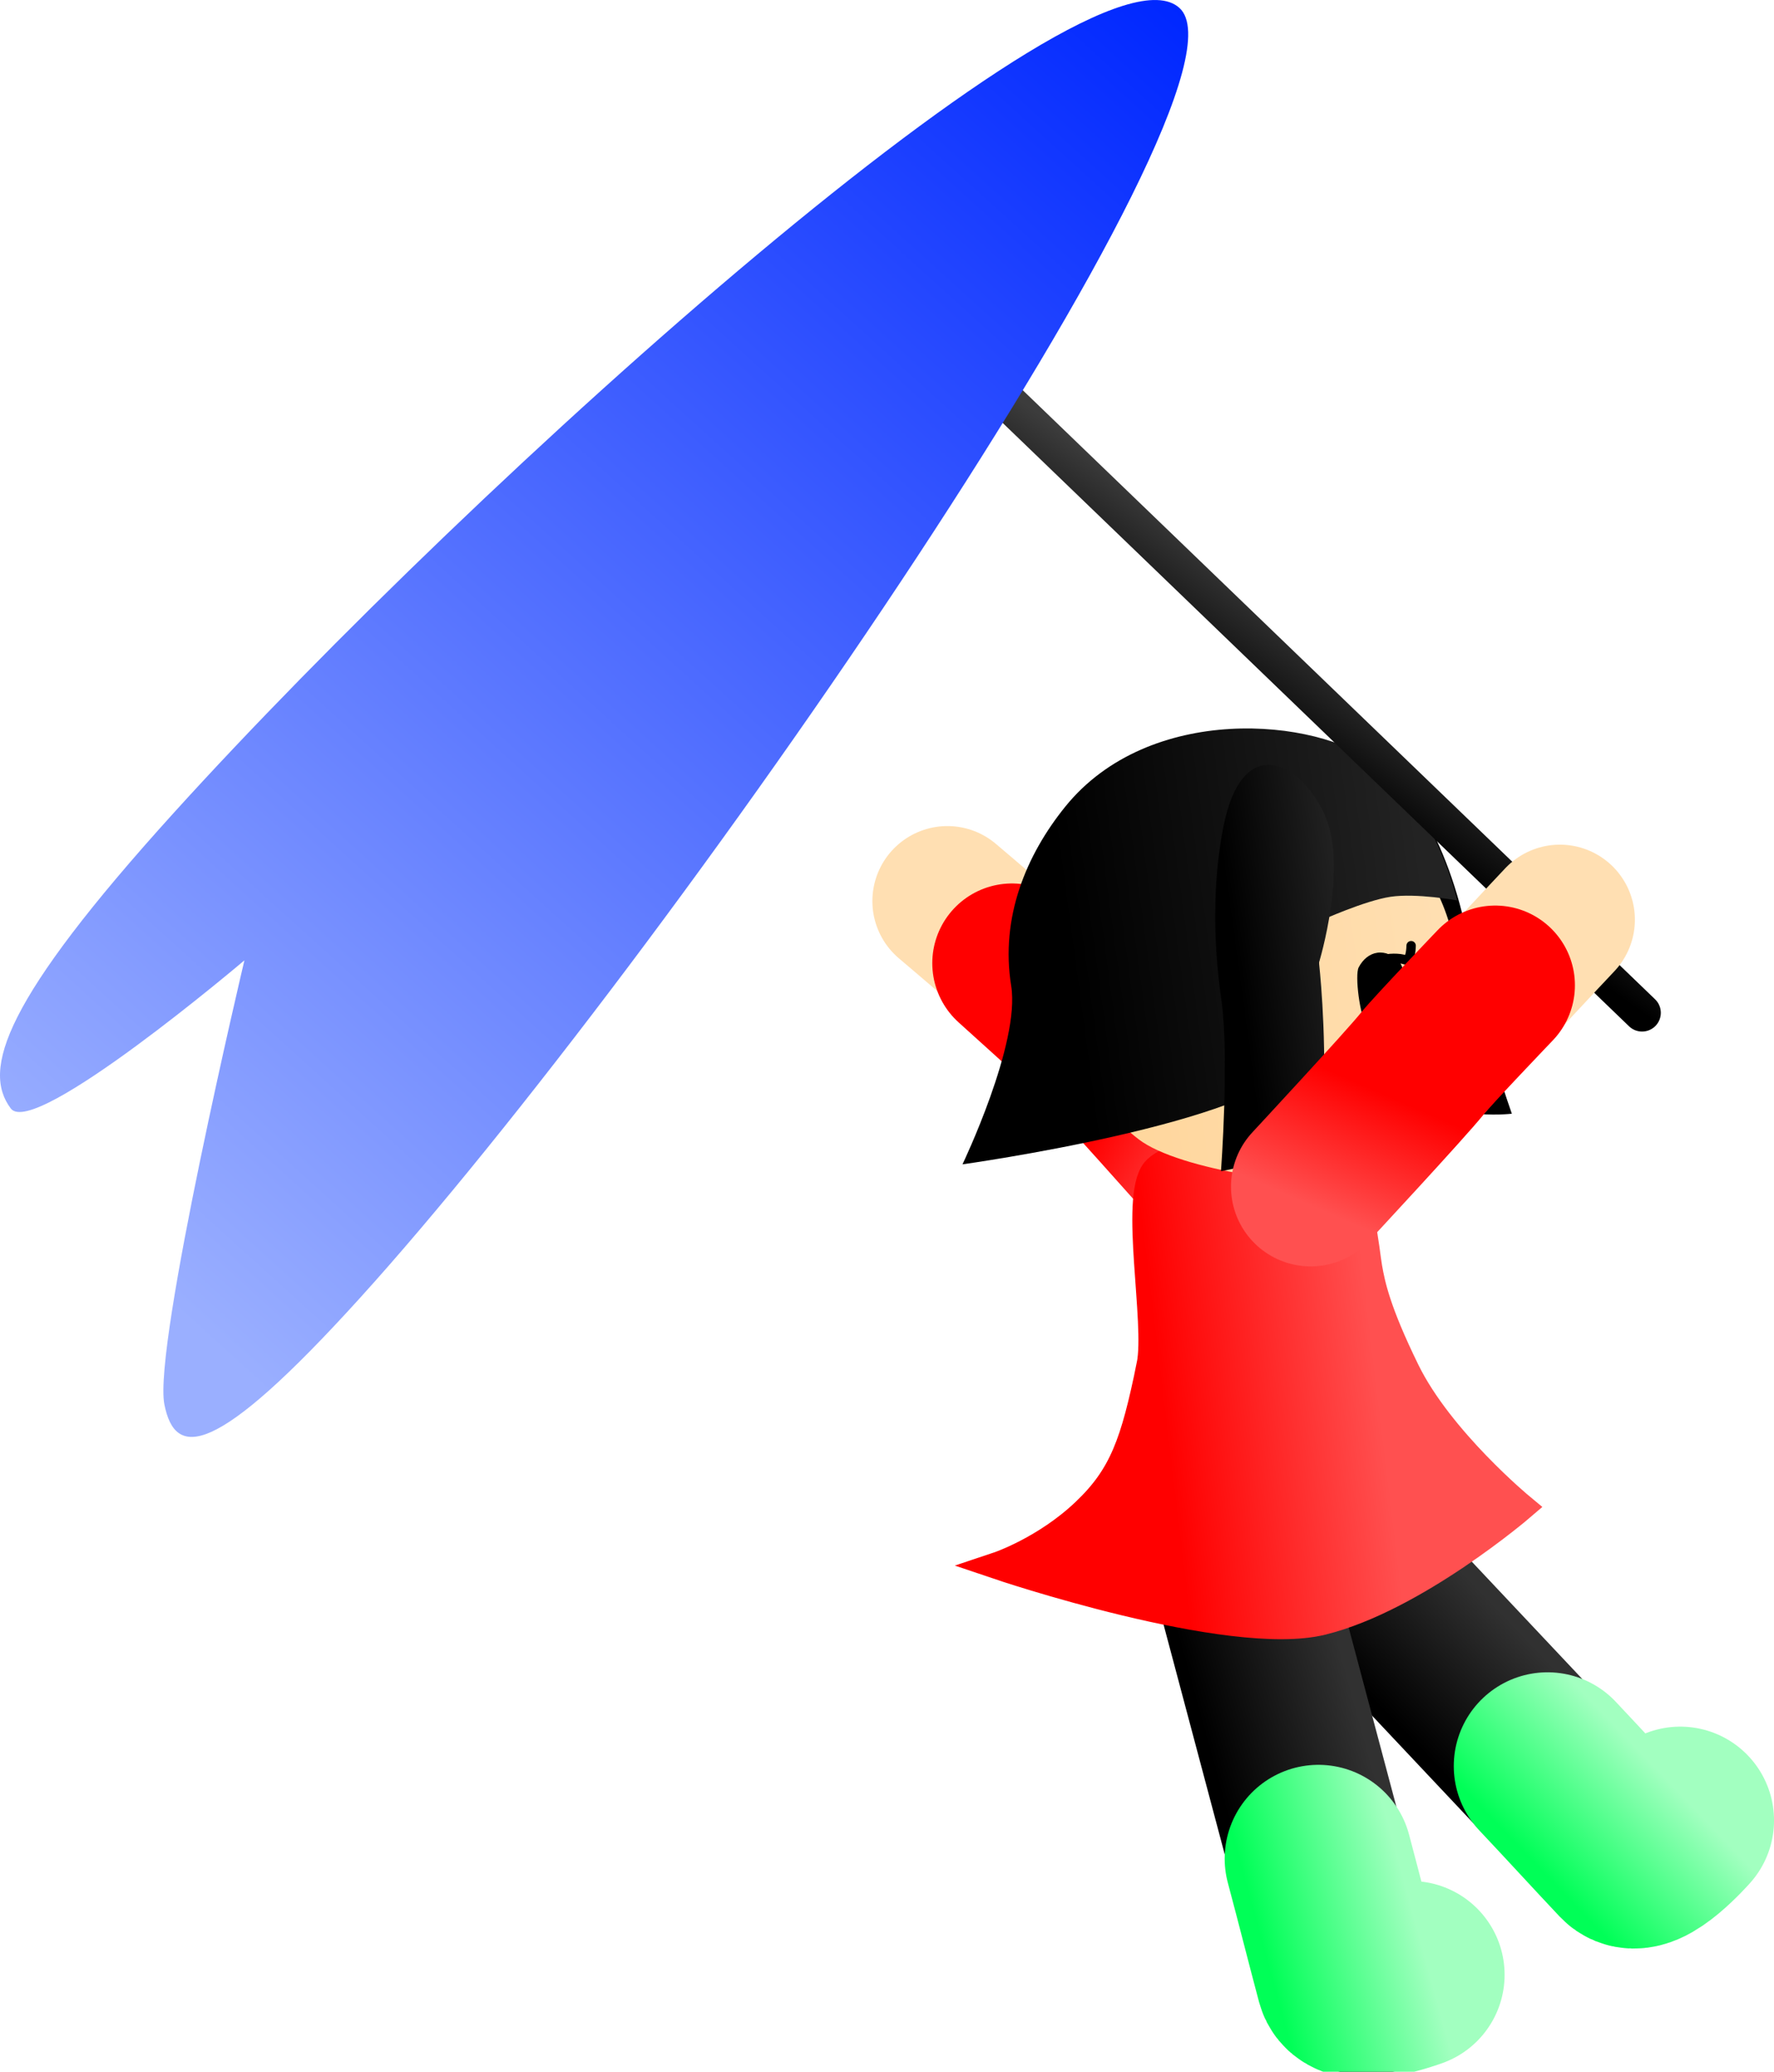 <svg version="1.1" xmlns="http://www.w3.org/2000/svg" xmlns:xlink="http://www.w3.org/1999/xlink" width="94.608" height="110.45" viewBox="0,0,94.608,110.45"><defs><linearGradient x1="240.729" y1="173.007" x2="234.603" y2="169.599" gradientUnits="userSpaceOnUse" id="color-1"><stop offset="0" stop-color="#ff5050"/><stop offset="1" stop-color="#ff0000"/></linearGradient><linearGradient x1="252.046" y1="206.123" x2="257.949" y2="200.462" gradientUnits="userSpaceOnUse" id="color-2"><stop offset="0" stop-color="#000000"/><stop offset="1" stop-color="#313131"/></linearGradient><linearGradient x1="252.176" y1="205.988" x2="258.079" y2="200.327" gradientUnits="userSpaceOnUse" id="color-3"><stop offset="0" stop-color="#00ff57"/><stop offset="1" stop-color="#a2ffc0"/></linearGradient><linearGradient x1="240.535" y1="208.621" x2="248.419" y2="206.446" gradientUnits="userSpaceOnUse" id="color-4"><stop offset="0" stop-color="#000000"/><stop offset="1" stop-color="#313131"/></linearGradient><linearGradient x1="240.526" y1="208.616" x2="248.411" y2="206.441" gradientUnits="userSpaceOnUse" id="color-5"><stop offset="0" stop-color="#00ff57"/><stop offset="1" stop-color="#a2ffc0"/></linearGradient><linearGradient x1="236.292" y1="180.221" x2="247.663" y2="178.845" gradientUnits="userSpaceOnUse" id="color-6"><stop offset="0" stop-color="#ff0000"/><stop offset="1" stop-color="#ff5050"/></linearGradient><linearGradient x1="236.292" y1="180.221" x2="247.663" y2="178.845" gradientUnits="userSpaceOnUse" id="color-7"><stop offset="0" stop-color="#ff0000"/><stop offset="1" stop-color="#ff5050"/></linearGradient><linearGradient x1="252.629" y1="163" x2="247.493" y2="163.692" gradientUnits="userSpaceOnUse" id="color-8"><stop offset="0" stop-color="#000000"/><stop offset="1" stop-color="#232323"/></linearGradient><linearGradient x1="253.249" y1="162.916" x2="246.872" y2="163.775" gradientUnits="userSpaceOnUse" id="color-9"><stop offset="0" stop-color="#000000"/><stop offset="1" stop-color="#313131"/></linearGradient><linearGradient x1="231.768" y1="166.111" x2="252.766" y2="163.282" gradientUnits="userSpaceOnUse" id="color-10"><stop offset="0" stop-color="#ffd59a"/><stop offset="1" stop-color="#ffdfb2"/></linearGradient><linearGradient x1="231.645" y1="165.198" x2="252.643" y2="162.369" gradientUnits="userSpaceOnUse" id="color-11"><stop offset="0" stop-color="#ffd499"/><stop offset="1" stop-color="#ffd599"/></linearGradient><linearGradient x1="232.117" y1="162.981" x2="251.222" y2="160.407" gradientUnits="userSpaceOnUse" id="color-12"><stop offset="0" stop-color="#000000"/><stop offset="1" stop-color="#232323"/></linearGradient><linearGradient x1="229.808" y1="163.292" x2="253.531" y2="160.096" gradientUnits="userSpaceOnUse" id="color-13"><stop offset="0" stop-color="#000000"/><stop offset="1" stop-color="#313131"/></linearGradient><linearGradient x1="241.104" y1="163.99" x2="247.271" y2="163.159" gradientUnits="userSpaceOnUse" id="color-14"><stop offset="0" stop-color="#000000"/><stop offset="1" stop-color="#232323"/></linearGradient><linearGradient x1="240.359" y1="164.09" x2="248.017" y2="163.059" gradientUnits="userSpaceOnUse" id="color-15"><stop offset="0" stop-color="#000000"/><stop offset="1" stop-color="#313131"/></linearGradient><linearGradient x1="242.418" y1="151.011" x2="246.594" y2="145.205" gradientUnits="userSpaceOnUse" id="color-16"><stop offset="0" stop-color="#000000"/><stop offset="1" stop-color="#3c3c3c"/></linearGradient><linearGradient x1="179.181" y1="176.743" x2="237.901" y2="111.933" gradientUnits="userSpaceOnUse" id="color-17"><stop offset="0" stop-color="#9aafff"/><stop offset="1" stop-color="#0027ff"/></linearGradient><linearGradient x1="245.512" y1="176.05" x2="248.313" y2="169.623" gradientUnits="userSpaceOnUse" id="color-18"><stop offset="0" stop-color="#ff5050"/><stop offset="1" stop-color="#ff0000"/></linearGradient></defs><g transform="translate(-175.002,-111.511)"><g data-paper-data="{&quot;isPaintingLayer&quot;:true}" fill-rule="nonzero" stroke-linejoin="miter" stroke-miterlimit="10" stroke-dasharray="" stroke-dashoffset="0" style="mix-blend-mode: normal"><g fill="none" stroke-linecap="round"><path d="M225.526,159.551c0,0 6.007,5.078 7.531,6.63c1.808,1.842 6.259,7.331 6.259,7.331" stroke="#ffdfb2" stroke-width="8"/><path d="M228.971,162.861c0,0 4.017,3.622 4.465,4.06c1.066,1.042 5.966,6.571 5.966,6.571" stroke="url(#color-1)" stroke-width="8.5"/></g><path d="M264.481,208.698c0,0 -2.123,2.409 -2.79,1.7c-1.646,-1.747 -4.761,-5.055 -6.596,-7.002c-2.611,-2.772 -7.883,-8.369 -7.883,-8.369" fill="none" stroke="url(#color-2)" stroke-width="9.5" stroke-linecap="round"/><path d="M264.611,208.563c0,0 -2.123,2.409 -2.79,1.7c-1.646,-1.747 -2.454,-2.649 -4.289,-4.597" fill="none" stroke="url(#color-3)" stroke-width="10" stroke-linecap="round"/><path d="M250.251,216.797c0,0 -3.012,1.11 -3.263,0.169c-0.618,-2.319 -1.787,-6.71 -2.475,-9.296c-0.98,-3.68 -2.958,-11.11 -2.958,-11.11" fill="none" stroke="url(#color-4)" stroke-width="9.5" stroke-linecap="round"/><path d="M250.243,216.792c0,0 -3.012,1.11 -3.263,0.169c-0.618,-2.319 -0.977,-3.777 -1.666,-6.362" fill="none" stroke="url(#color-5)" stroke-width="10" stroke-linecap="round"/><path d="M236.346,184.289c0.464,-2.279 -0.905,-8.88 0.25,-10.342c0.865,-1.096 7.649,-3.017 9.856,-0.109c1.202,1.583 1.366,4.301 1.531,5.24c0.165,0.939 0.446,2.332 2.003,5.513c1.805,3.689 6.135,7.27 6.135,7.27c0,0 -5.669,4.865 -10.605,6.086c-4.936,1.221 -17.296,-2.966 -17.296,-2.966c0,0 2.515,-0.84 4.649,-2.87c2.003,-1.905 2.627,-3.651 3.477,-7.823z" fill="url(#color-6)" stroke="url(#color-7)" stroke-width="1.463" stroke-linecap="butt"/><g><path d="M255.63,170.886c0,0 -4.223,0.509 -5.222,-1.83c-0.988,-3.14 -1.442,-6.062 -1.442,-6.062c0,0 -2.416,-3.845 -1.984,-6.409c0.432,-2.565 2.549,-4.505 4.477,-0.603c0.898,1.818 1.733,4.352 2.123,7.446c0.328,2.6 2.047,7.458 2.047,7.458z" data-paper-data="{&quot;index&quot;:null}" fill="url(#color-8)" stroke="url(#color-9)" stroke-width="0" stroke-linecap="butt"/><path d="M240.721,153.22c2.897,-0.39 5.681,0.44 7.839,2.096c2.158,1.657 3.691,4.139 4.083,7.053c0.348,2.581 -1.978,11.736 -4.875,12.126c-2.897,0.39 -9.882,-0.588 -12.04,-2.244c-2.158,-1.657 -3.691,-4.139 -4.083,-7.053c-0.393,-2.914 0.428,-5.714 2.071,-7.882c1.643,-2.168 4.108,-3.706 7.005,-4.096z" fill="url(#color-10)" stroke="url(#color-11)" stroke-width="0" stroke-linecap="butt"/><g><path d="M250.258,161.928c0,0 -0.008,0.868 -0.321,0.755c-0.292,-0.106 -0.907,-0.12 -1.287,0.035" data-paper-data="{&quot;index&quot;:null}" fill="none" stroke="#000000" stroke-width="0.5" stroke-linecap="round"/><path d="M249.631,162.788c0.33,0.352 0.635,2.616 0.41,3.042c-0.226,0.427 -0.576,0.72 -0.999,0.777c-0.423,0.057 -0.838,-0.133 -1.169,-0.485c-0.33,-0.352 -0.635,-2.616 -0.41,-3.042c0.226,-0.427 0.576,-0.72 0.999,-0.777c0.423,-0.057 0.838,0.133 1.169,0.485z" data-paper-data="{&quot;index&quot;:null}" fill="#000000" stroke="none" stroke-width="1.301" stroke-linecap="butt"/></g><path d="M226.332,173.584c0,0 3.091,-6.447 2.597,-9.514c-0.588,-3.649 0.798,-6.972 2.881,-9.55c4.47,-5.533 13.419,-4.778 16.653,-2.243c3.233,2.535 4.248,7.237 4.248,7.237c0,0 -2.177,-0.398 -3.549,-0.193c-1.372,0.204 -3.746,1.279 -3.746,1.279c0,0 0.249,3.501 -1.303,7.588c-2.109,3.215 -17.781,5.397 -17.781,5.397z" fill="url(#color-12)" stroke="url(#color-13)" stroke-width="0" stroke-linecap="butt"/><path d="M240.117,173.947c0,0 0.457,-6.093 0.017,-9.166c-0.524,-3.658 -0.357,-6.816 0.109,-9.177c1.001,-5.066 4.066,-3.518 5.376,-0.724c1.31,2.794 -0.274,7.949 -0.274,7.949c0,0 0.397,3.481 0.244,7.38c-0.418,2.987 -5.471,3.739 -5.471,3.739z" fill="url(#color-14)" stroke="url(#color-15)" stroke-width="0" stroke-linecap="butt"/></g><g><path d="" data-paper-data="{&quot;index&quot;:null}" fill="none" stroke="#000000" stroke-width="0.5" stroke-linecap="round"/><path d="" data-paper-data="{&quot;index&quot;:null}" fill="#000000" stroke="none" stroke-width="1.301" stroke-linecap="butt"/></g><g><path d="M262.574,165.506l-36.136,-34.797" fill="none" stroke="url(#color-16)" stroke-width="2" stroke-linecap="round"/><path d="M237.901,111.933c4.725,4.281 -27.482,50.875 -43.697,68.772c-7.801,8.61 -9.866,8.544 -10.435,5.681c-0.614,-3.088 4.268,-23.677 4.268,-23.677c0,0 -11.23,9.528 -12.459,7.899c-1.552,-2.058 -0.378,-5.751 8.672,-15.741c16.215,-17.897 48.926,-47.215 53.651,-42.934z" fill="url(#color-17)" stroke="none" stroke-width="0" stroke-linecap="butt"/></g><g fill="none" stroke-linecap="round"><path d="M258.191,160.542c0,0 -5.23,5.545 -6.627,7.212c-1.658,1.978 -6.692,6.938 -6.692,6.938" stroke="#ffdfb2" stroke-width="8"/><path d="M244.901,174.776c0,0 5.029,-5.411 5.963,-6.573c0.553,-0.688 3.879,-4.164 3.879,-4.164" stroke="url(#color-18)" stroke-width="8.5"/></g></g></g></svg><!--rotationCenter:64.99752251434586:68.48887302798994-->